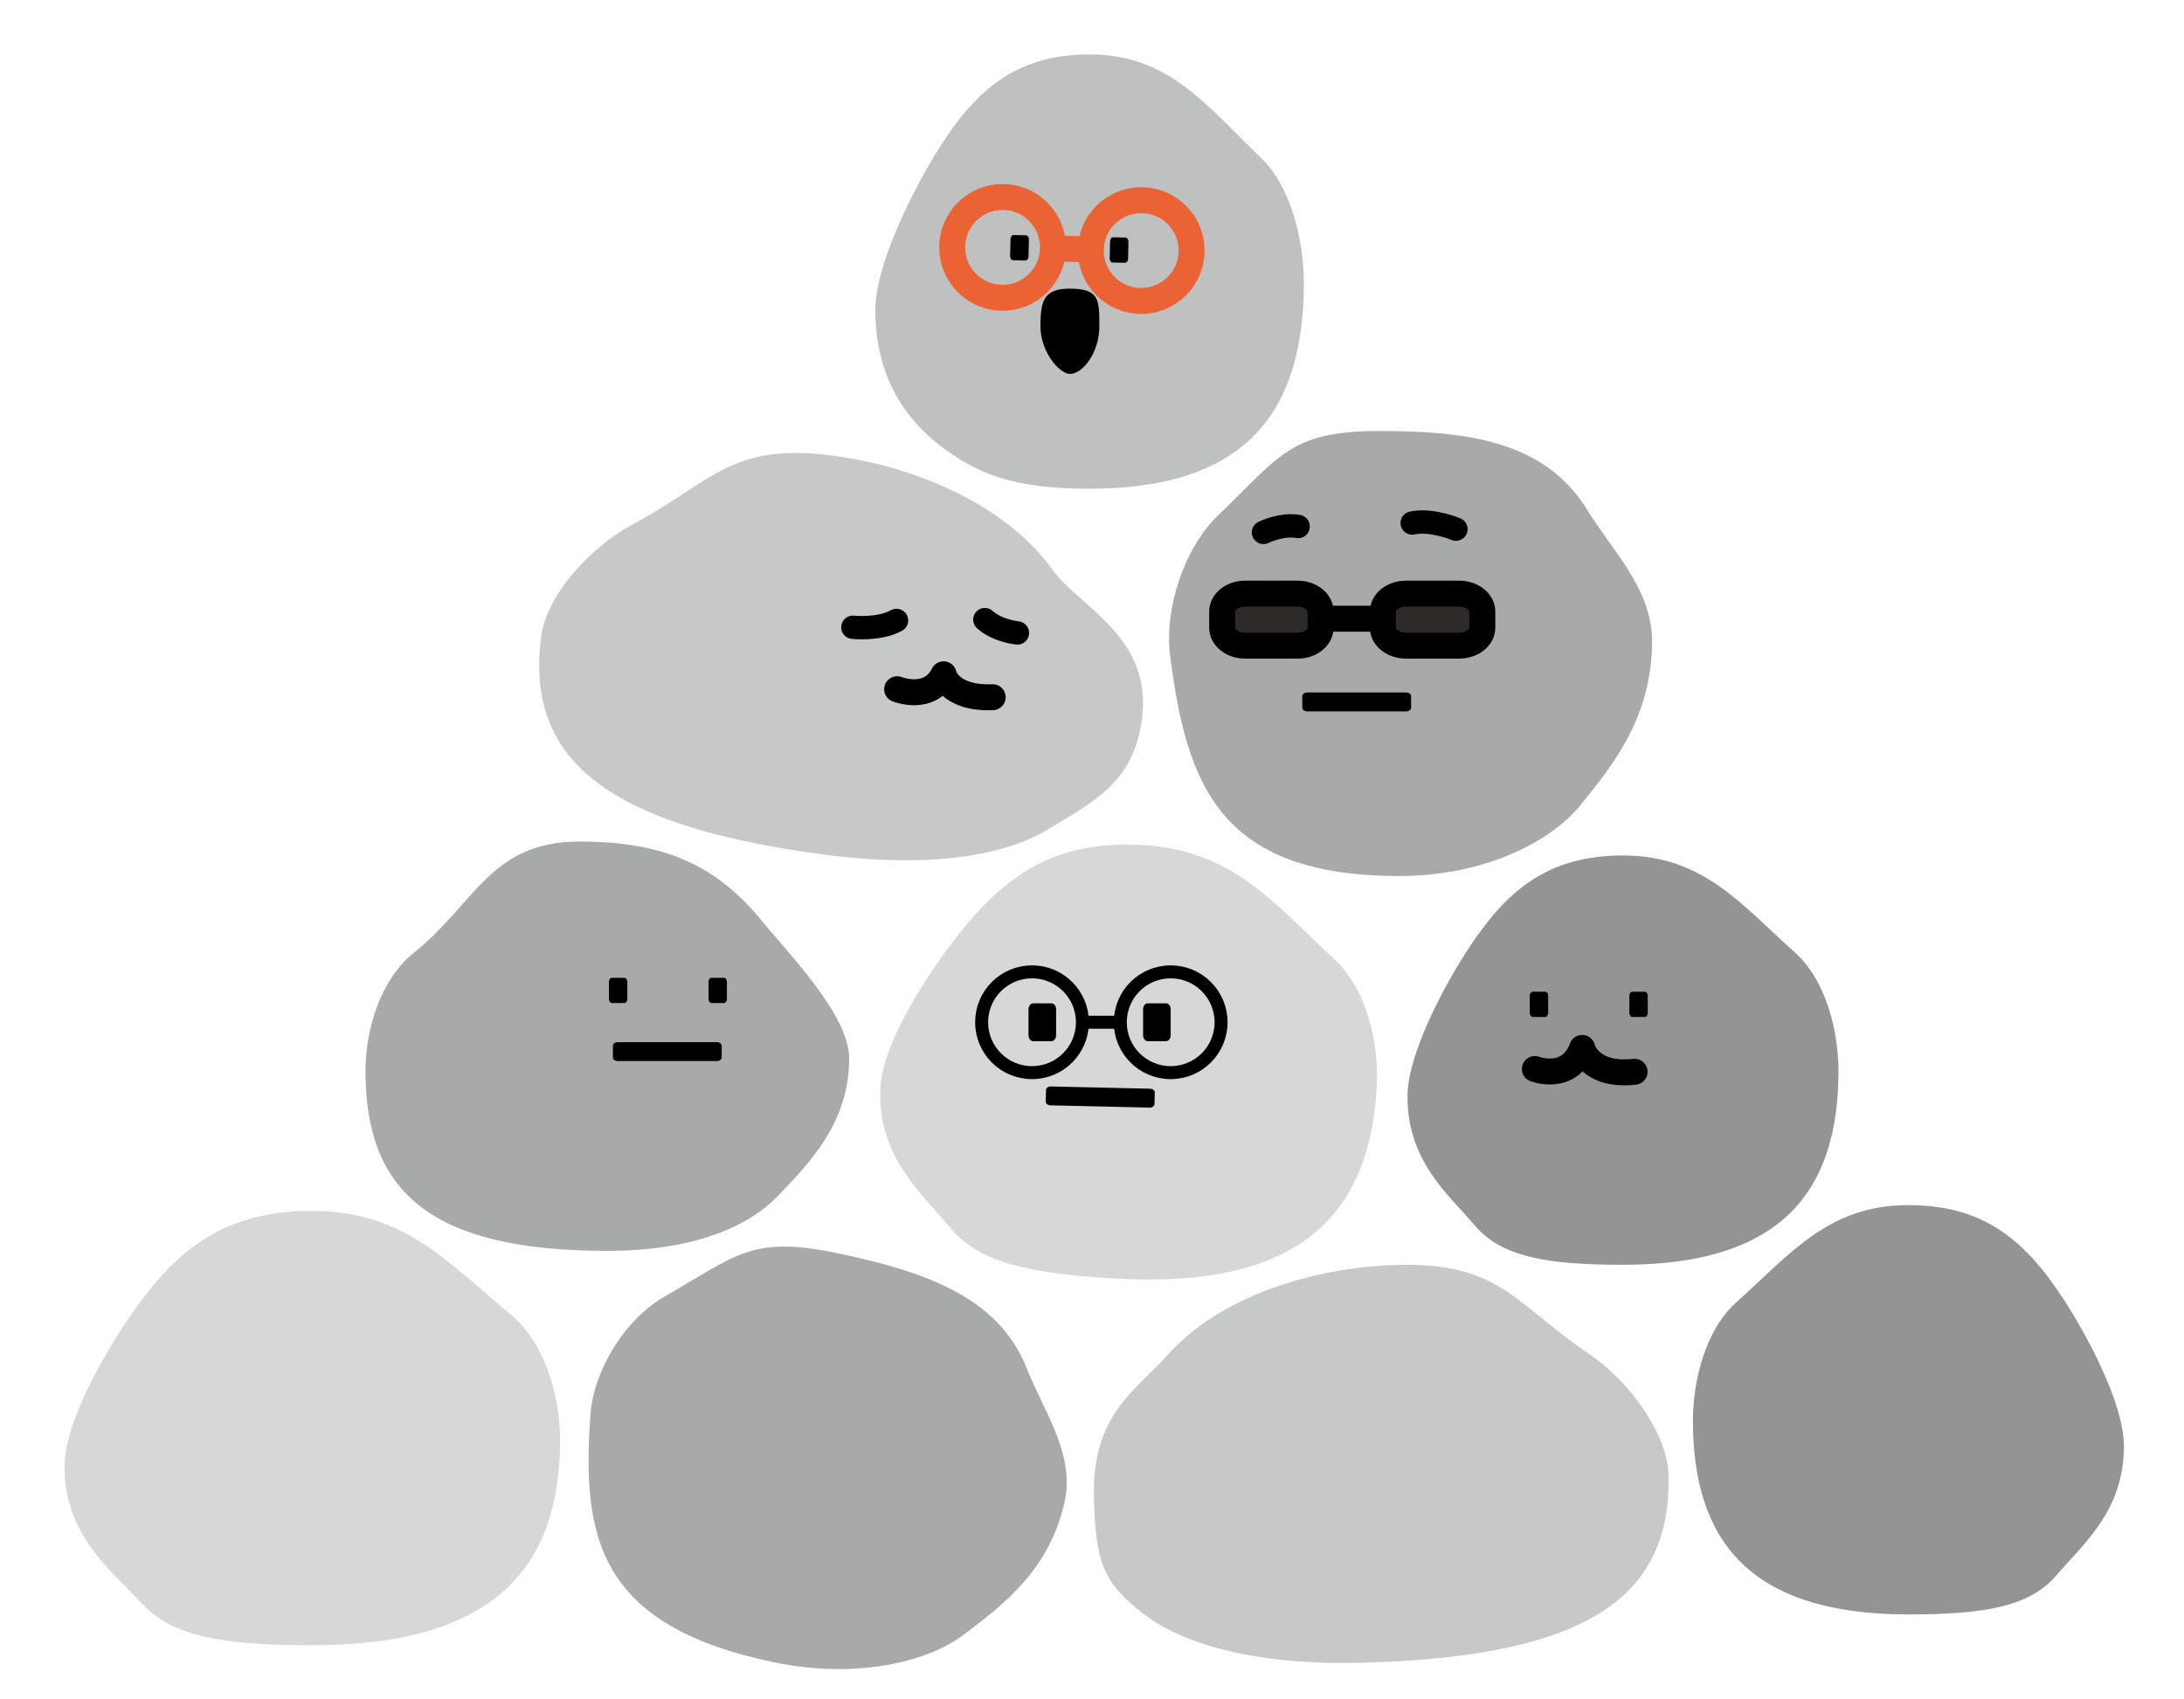 <?xml version="1.0" encoding="utf-8"?>
<!-- Generator: Adobe Illustrator 16.0.0, SVG Export Plug-In . SVG Version: 6.00 Build 0)  -->
<!DOCTYPE svg PUBLIC "-//W3C//DTD SVG 1.1//EN" "http://www.w3.org/Graphics/SVG/1.1/DTD/svg11.dtd">
<svg version="1.1" id="레이어_1" xmlns="http://www.w3.org/2000/svg" xmlns:xlink="http://www.w3.org/1999/xlink" x="0px"
	 y="0px" width="841.89px" height="655px" viewBox="0 0 841.89 655" enable-background="new 0 0 841.89 655" xml:space="preserve">
<path fill="#A8A9A9" d="M140.888,412.807c0,45.879,24.059,69.424,93.23,69.424c33.048,0,54.258-9.254,65.597-21.039
	c12.029-12.506,27.635-28.18,27.635-53.149c-0.001-16.719-23.529-40.588-33.373-52.687c-17.777-21.849-37.857-30.925-70.583-30.925
	c-34.349,0-39.983,23.728-63.796,42.823C146.232,377.973,140.888,397.535,140.888,412.807z"/>
<path fill="#A8A9A9" d="M451.055,252.729c6.406,50.476,19.512,84.988,88.438,84.988c32.93,0,58.525-13.383,69.826-27.41
	c11.986-14.88,27.535-33.534,27.535-63.246c0-19.896-15.514-35.022-25.018-50.531c-16.576-27.047-47.623-30.369-80.234-30.369
	c-34.227,0-38.176,9.637-61.902,32.361C456.38,211.276,448.766,234.701,451.055,252.729z"/>
<path fill="#A8A9A9" d="M227.614,545.214c-3.419,47.201,2.779,81.277,70.216,95.52c32.22,6.803,59.832-0.074,73.582-10.486
	c14.583-11.049,33.379-24.791,39.08-51.797c3.818-18.086-8.456-35.037-14.78-51.097c-11.027-28.008-40.766-37.443-72.672-44.18
	c-33.487-7.072-39.202,0.871-66.78,16.623C240.78,508.639,228.835,528.355,227.614,545.214z"/>
<path fill="#C7C8C8" d="M208.625,245.229c-5.93,45.493,21.618,72.828,109.568,84.293c42.021,5.478,70.183-0.183,86.125-9.991
	c16.912-10.405,32.666-17.603,35.894-42.362c4.132-31.688-24.115-43.109-34.559-57.612c-18.214-25.295-52.318-38.8-79.966-43.232
	c-43.5-6.972-49.755,8.658-82.038,25.981C226.833,211.329,210.599,230.086,208.625,245.229z"/>
<path fill="#C7C8C8" d="M643.168,568.399c1.23,45.863-28.977,70.225-117.639,72.604c-42.361,1.139-69.795-7.381-84.646-18.775
	c-15.756-12.086-18.541-19.955-19.211-44.914c-0.857-31.943,16.266-41.314,28.142-54.669c20.714-23.293,56.024-33.227,83.981-34.797
	c43.984-2.473,48.604,13.719,78.939,34.262C628.535,532.812,642.758,553.136,643.168,568.399z"/>
<path d="M273.121,385.152c0,0.85,0.529,1.537,1.182,1.537h4.726c0.652,0,1.182-0.688,1.182-1.537v-6.654
	c0-0.848-0.53-1.535-1.182-1.535h-4.726c-0.652,0-1.182,0.688-1.182,1.535V385.152z"/>
<path d="M234.728,385.152c0,0.85,0.529,1.537,1.182,1.537h4.726c0.652,0,1.181-0.688,1.181-1.537v-6.654
	c0-0.848-0.528-1.535-1.181-1.535h-4.726c-0.653,0-1.182,0.688-1.182,1.535V385.152z"/>
<path d="M236.262,407.638c0,0.78,0.826,1.414,1.845,1.414h38.247c1.02,0,1.846-0.634,1.846-1.414v-4.459
	c0-0.78-0.827-1.413-1.846-1.413h-38.247c-1.019,0-1.845,0.633-1.845,1.413V407.638z"/>
<path fill="#949495" d="M708.693,412.865c0,45.879-21.436,74.732-83.066,74.732c-29.445,0-46.762-3.1-56.865-14.887
	c-10.719-12.504-26.203-25.051-26.203-50.02c0.002-16.719,14.727-43.538,23.223-56.57c14.822-22.729,30.689-36.323,59.846-36.323
	c30.605,0,45.18,18.419,66.396,37.515C703.932,378.031,708.693,397.594,708.693,412.865z"/>
<path fill="#949495" d="M652.588,547.659c0,45.879,21.439,74.734,83.068,74.734c29.447,0,46.762-3.102,56.865-14.889
	c10.719-12.504,26.203-25.051,26.203-50.02c-0.002-16.717-14.725-43.538-23.223-56.569c-14.82-22.729-30.688-36.324-59.846-36.324
	c-30.604,0-45.178,18.418-66.396,37.516C657.352,512.824,652.588,532.388,652.588,547.659z"/>
<path d="M596.789,390.521c0,0.848-0.529,1.535-1.184,1.535h-4.725c-0.652,0-1.184-0.688-1.184-1.535v-6.654
	c0-0.849,0.531-1.536,1.184-1.536h4.725c0.654,0,1.184,0.688,1.184,1.536V390.521z"/>
<path d="M635.182,390.521c0,0.848-0.527,1.535-1.182,1.535h-4.727c-0.652,0-1.182-0.688-1.182-1.535v-6.654
	c0-0.849,0.529-1.536,1.182-1.536H634c0.654,0,1.182,0.688,1.182,1.536V390.521z"/>
<path fill="#D7D7D8" d="M530.725,418.867c-2.598,48.615-28.848,77.875-99.625,74.092c-33.814-1.807-53.524-6.154-64.46-19.264
	c-11.6-13.908-28.672-28.152-27.259-54.611c0.947-17.715,19.375-45.229,29.871-58.518c18.309-23.175,37.297-36.606,70.782-34.818
	c35.146,1.878,50.84,22.289,74.127,43.826C527.229,381.662,531.59,402.686,530.725,418.867z"/>
<path fill="#D7D7D8" d="M215.91,554.966c0,48.686-24.653,79.305-95.53,79.305c-33.863,0-53.777-3.289-65.397-15.797
	c-12.326-13.27-30.133-26.584-30.133-53.08c0.001-17.74,16.934-46.198,26.707-60.026c17.044-24.119,35.291-38.545,68.823-38.545
	c35.196,0,51.958,19.545,76.358,39.807C210.433,518.004,215.91,538.765,215.91,554.966z"/>
<path d="M445.039,425.625c-0.019,0.781-0.859,1.395-1.878,1.371l-38.236-0.873c-1.021-0.021-1.832-0.674-1.813-1.455l0.102-4.457
	c0.018-0.779,0.858-1.395,1.878-1.371l38.237,0.873c1.018,0.021,1.83,0.674,1.813,1.453L445.039,425.625z"/>
<path d="M543.955,272.839c0,0.78-0.828,1.414-1.846,1.414h-38.246c-1.021,0-1.848-0.633-1.848-1.414v-4.46
	c0-0.78,0.826-1.412,1.848-1.412h38.246c1.018,0,1.846,0.632,1.846,1.412V272.839z"/>
<path fill="#BFC0C0" d="M502.598,109.116c0,48.684-21.313,79.303-82.587,79.303c-29.275,0-42.962-5.724-56.537-15.798
	c-13.666-10.143-26.052-26.583-26.052-53.078c0.001-17.741,14.64-46.2,23.088-60.029c14.737-24.118,30.509-38.544,59.5-38.544
	c30.427,0,44.918,19.544,66.013,39.808C497.865,72.152,502.598,92.911,502.598,109.116z"/>
<path d="M407.108,399.082c0,1.271-0.794,2.303-1.774,2.303h-7.088c-0.98,0-1.773-1.031-1.773-2.303V389.1
	c0-1.273,0.793-2.305,1.773-2.305h7.088c0.98,0,1.774,1.031,1.774,2.305V399.082z"/>
<path d="M451.275,399.082c0,1.271-0.794,2.303-1.773,2.303h-7.088c-0.98,0-1.773-1.031-1.773-2.303V389.1
	c0-1.273,0.793-2.305,1.773-2.305h7.088c0.979,0,1.773,1.031,1.773,2.305V399.082z"/>
<circle fill="none" stroke="#000000" stroke-width="5" stroke-miterlimit="10" cx="397.823" cy="394.09" r="19.428"/>
<circle fill="none" stroke="#000000" stroke-width="5" stroke-miterlimit="10" cx="451.275" cy="394.09" r="19.428"/>
<line fill="none" stroke="#000000" stroke-width="5" stroke-miterlimit="10" x1="417.251" y1="394.09" x2="431.847" y2="394.09"/>
<path fill="none" stroke="#000000" stroke-width="10" stroke-linecap="round" stroke-linejoin="round" stroke-miterlimit="10" d="
	M591.652,412.119c0,0,13.309,5.097,18.248-8.133c0,0,2.545,11.12,20.203,9.203"/>
<path fill="none" stroke="#000000" stroke-width="10" stroke-linecap="round" stroke-linejoin="round" stroke-miterlimit="10" d="
	M345.827,265.708c0,0,12.513,5.017,17.907-5.758c0,0,1.888,9.438,18.921,8.843"/>
<path fill="none" stroke="#000000" stroke-width="9" stroke-linecap="round" stroke-linejoin="round" stroke-miterlimit="10" d="
	M328.758,241.824c0,0,10.023,1.102,16.832-2.619"/>
<path fill="none" stroke="#000000" stroke-width="9" stroke-linecap="round" stroke-linejoin="round" stroke-miterlimit="10" d="
	M392.195,244.008c0,0-7.682-0.721-12.552-5.138"/>
<path fill="none" stroke="#000000" stroke-width="9" stroke-linecap="round" stroke-linejoin="round" stroke-miterlimit="10" d="
	M561.234,203.991c0,0-9.275-3.954-16.867-2.361"/>
<path fill="none" stroke="#000000" stroke-width="9" stroke-linecap="round" stroke-linejoin="round" stroke-miterlimit="10" d="
	M487.048,205.257c0,0,6.896-3.458,13.368-2.29"/>
<path d="M423.783,125.753c0,10.165-6.386,18.406-11.353,18.406c-3.851,0-11.353-8.241-11.353-18.406
	c0-10.166,1.516-14.476,11.353-14.476C423.783,111.277,423.783,115.587,423.783,125.753z"/>
<path fill="#2D2A29" stroke="#000000" stroke-width="10" stroke-miterlimit="10" d="M509.068,241.974
	c0,3.828-3.951,6.931-8.824,6.931h-20.305c-4.873,0-8.824-3.103-8.824-6.931v-6.183c0-3.828,3.951-6.931,8.824-6.931h20.305
	c4.873,0,8.824,3.103,8.824,6.931V241.974z"/>
<path fill="#2D2A29" stroke="#000000" stroke-width="10" stroke-miterlimit="10" d="M571.406,241.974
	c0,3.828-3.992,6.931-8.916,6.931h-20.51c-4.924,0-8.914-3.103-8.914-6.931v-6.183c0-3.828,3.99-6.931,8.914-6.931h20.51
	c4.924,0,8.916,3.103,8.916,6.931V241.974z"/>
<line fill="none" stroke="#000000" stroke-width="10" stroke-miterlimit="10" x1="511.002" y1="238.518" x2="529.354" y2="238.518"/>
<path d="M396.468,98.925c-0.02,0.848-0.563,1.523-1.217,1.508l-4.725-0.107c-0.653-0.015-1.166-0.714-1.146-1.563l0.152-6.653
	c0.019-0.848,0.563-1.523,1.216-1.508l4.724,0.107c0.653,0.015,1.167,0.714,1.147,1.562L396.468,98.925z"/>
<path d="M434.852,99.801c-0.02,0.847-0.564,1.523-1.217,1.508l-4.725-0.108c-0.652-0.015-1.166-0.714-1.146-1.562l0.152-6.653
	c0.019-0.847,0.564-1.523,1.217-1.508l4.725,0.107c0.652,0.016,1.165,0.715,1.146,1.563L434.852,99.801z"/>
<circle fill="none" stroke="#EB6334" stroke-width="10" stroke-miterlimit="10" cx="386.477" cy="95.37" r="19.428"/>
<circle fill="none" stroke="#EB6334" stroke-width="10" stroke-miterlimit="10" cx="439.916" cy="96.588" r="19.428"/>
<line fill="none" stroke="#EB6334" stroke-width="10" stroke-miterlimit="10" x1="405.9" y1="95.813" x2="420.492" y2="96.146"/>
</svg>
